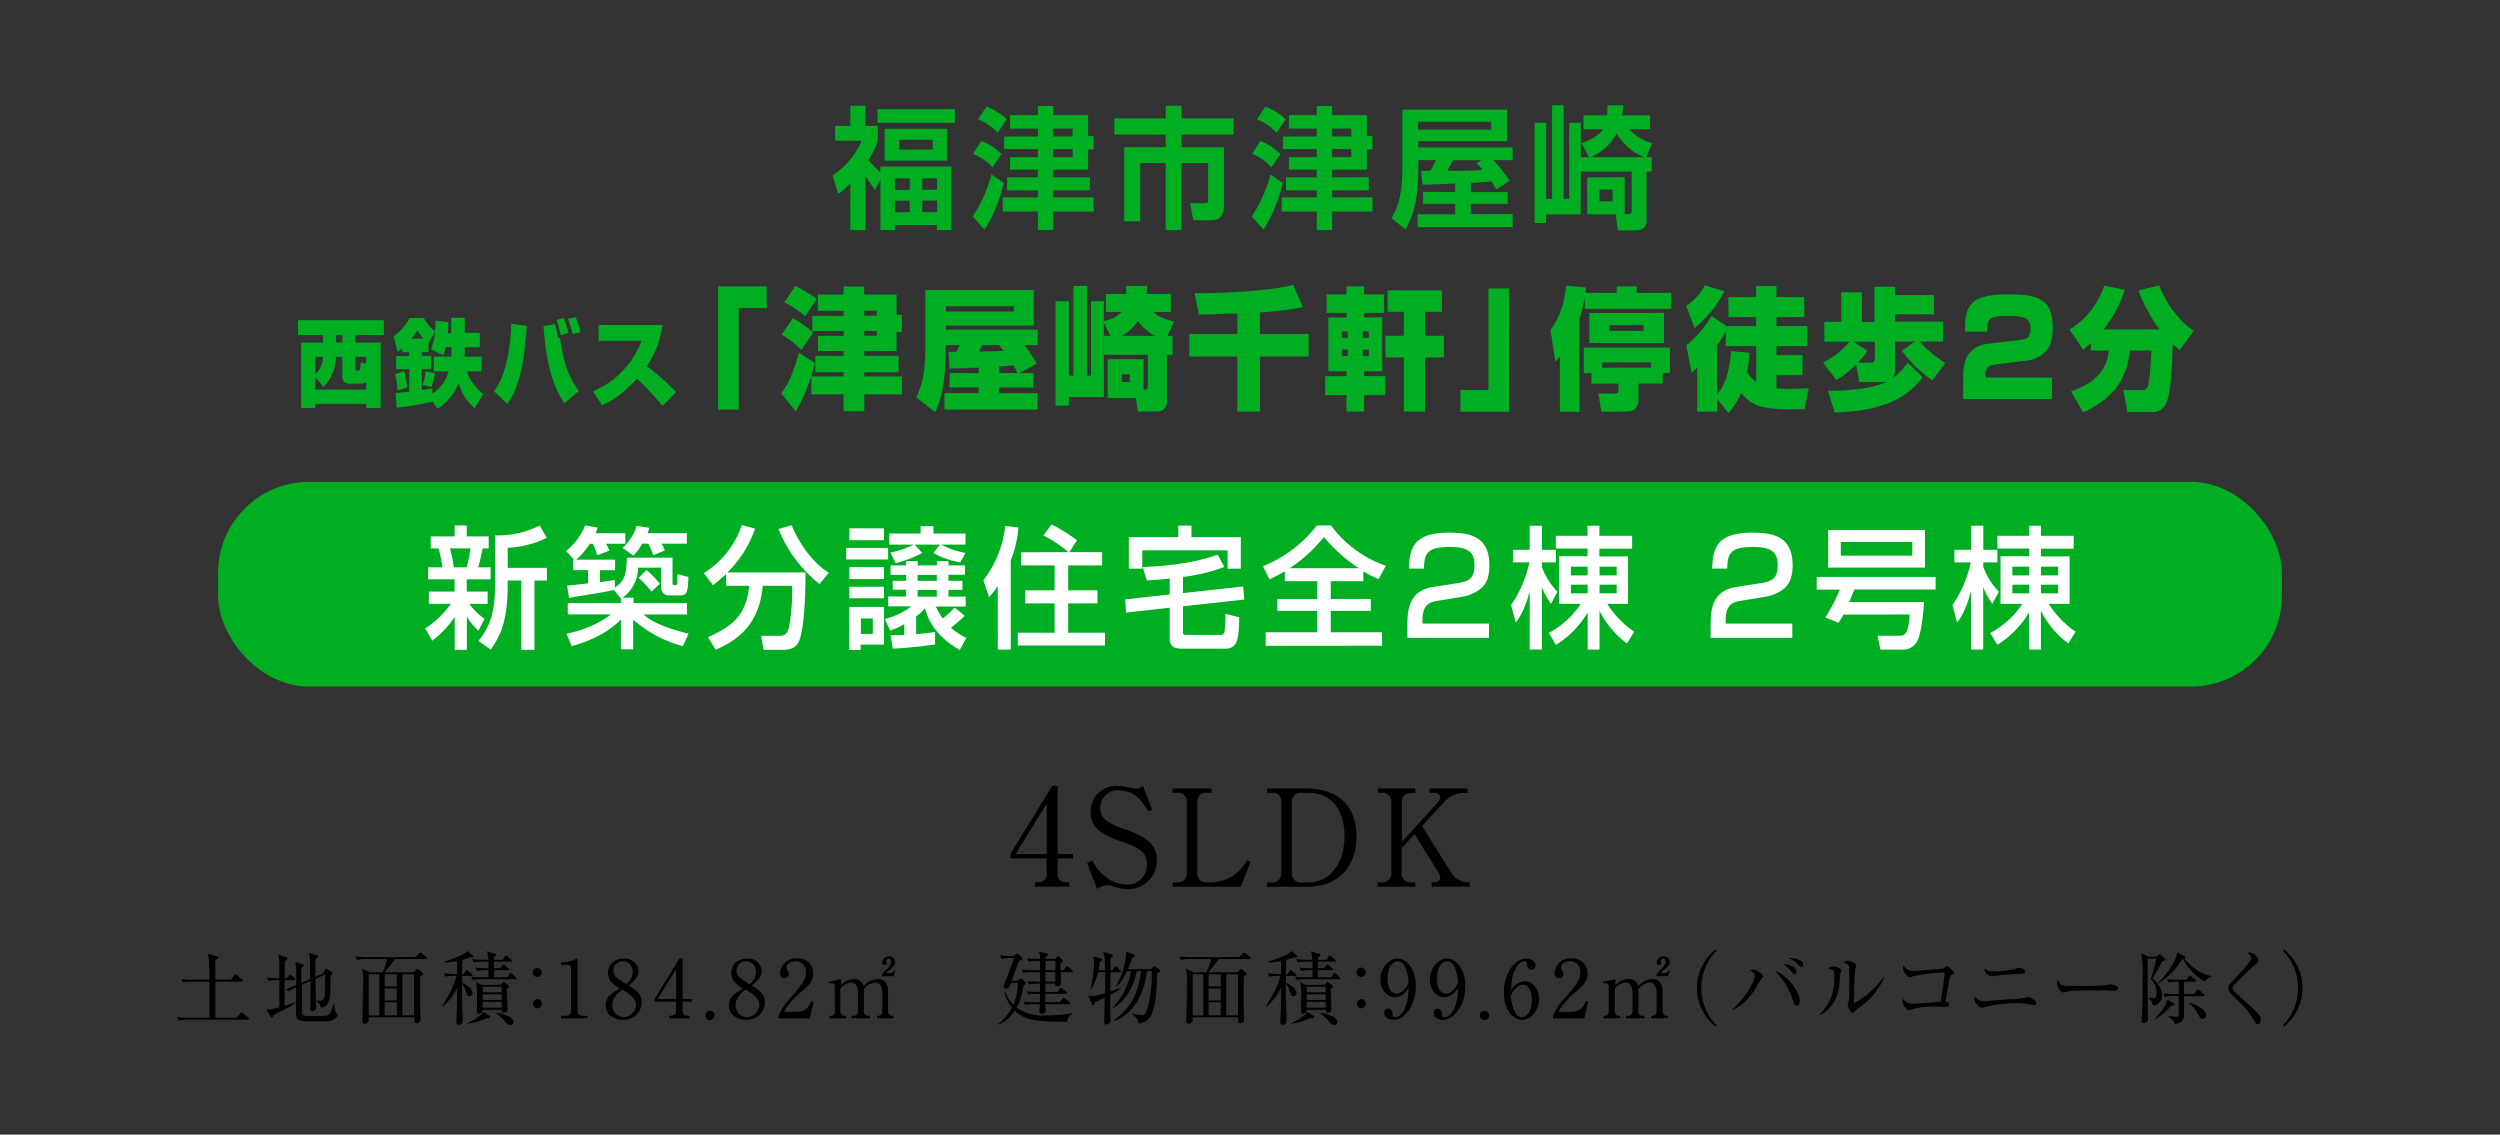<svg xmlns="http://www.w3.org/2000/svg" width="650" height="295" viewBox="0 0 650 295"><rect x="0" y="0" width="650" height="295" fill="#333333" stroke="none"/><defs><style>.cls-1{fill:#00ae22;}.cls-2{fill:#fff;}</style></defs><title>joho_matome</title><g id="レイヤー_3" data-name="レイヤー 3"><path class="cls-1" d="M77.47,83.26H99.8v3.86H92.38v1.95H99v17H95.23v-1.06H82v1.06H78.29v-17H84V87.12H77.47ZM82,98.05v3.24H95.23v-2a2,2,0,0,1-1.27.47H90.68A1.74,1.74,0,0,1,89,97.85V92.78H87.32a11,11,0,0,1-3.21,7.84Zm0-5.27v4.55a6.85,6.85,0,0,0,2-4.55Zm5.38-5.66v1.95H89V87.12Zm7.84,7.39V92.78H92.38v2.85c0,.49,0,.74.4.74.75,0,.9,0,1-2.15Z"/><path class="cls-1" d="M112.41,104.19v.27c-2.59.66-8,1.41-9.26,1.56l-.32-3.84c1-.07,1.93-.15,3.58-.34V96H103V92.58h3.4v-1h-1.82v-1a6.46,6.46,0,0,1-1.22.89l-1-4.08a12.41,12.41,0,0,0,4.1-4.72h3.75a9.87,9.87,0,0,0,2.89,3.48,15,15,0,0,0,.12-2.77l3.37.37c0,.72,0,1.41-.16,2.87h.89V82.62h3.51v3.95h3.91v3.69h-3.91v1.66a5.5,5.5,0,0,1-.05.79h4.39v3.83h-3.82a13,13,0,0,0,4.29,5.91l-2.24,3.71a13.72,13.72,0,0,1-4.17-6.53,13.65,13.65,0,0,1-5.49,6.63Zm-7.3-7.65a28,28,0,0,1,.82,4.21l-2.59.79a20.74,20.74,0,0,0-.61-4.26Zm5-8.48a13.35,13.35,0,0,1-1.58-2.23,14.48,14.48,0,0,1-1.56,2.23Zm2.68,8.48V92.71h4.6c0-.27,0-.37,0-.57V90.26h-1.48a15.86,15.86,0,0,1-.66,2.1l-3.16-1.51a21.48,21.48,0,0,0,1.08-4.7l-1.74,3.07v2.33h-1.79v1h2.45V96h-2.45v5.42c1.37-.2,2-.32,2.78-.45l0,1.34a9.85,9.85,0,0,0,4.22-5.74Zm.36.52a28.46,28.46,0,0,1-1,3.59l-2.26-.55a17.63,17.63,0,0,0,.8-3.58Z"/><path class="cls-1" d="M128.44,101.74c1.11-1.56,4.05-5.59,4.48-17.57l4.07.57c-.8,11.73-2.59,16.75-5.11,20.29ZM144.3,84.3a28.51,28.51,0,0,1,.8,3.61l.49-.12c.92,6.08,1.84,9.62,4.9,13.9l-3.79,3.14c-2.9-4.5-4.71-10.09-5.39-20.09Zm1.46,2.87a27.44,27.44,0,0,0-1.06-4l1.86-.47a20.13,20.13,0,0,1,1.23,3.88Zm3.13-.32a35.53,35.53,0,0,0-1.2-4l2-.37a18.27,18.27,0,0,1,1.2,3.89Z"/><path class="cls-1" d="M154.2,101.71A22.94,22.94,0,0,0,166.81,88.6H155.64V84.5H172.3a25.85,25.85,0,0,1-4.13,10.71,55.32,55.32,0,0,1,7.59,6.75l-3.51,3.59a80.73,80.73,0,0,0-6.62-7.1c-4.53,4.87-7.47,6.18-9.12,6.9Z"/><path class="cls-1" d="M199.33,80.1h-7.25v26.37H186.7v-32h12.63Z"/><path class="cls-1" d="M211.92,94.38c-.23.93-1.93,7.64-5.06,12.53l-3.75-4.62c1-1.37,2.8-3.73,4.6-10.61Zm-5.81-11.64a24.28,24.28,0,0,1,5.32,3.73L208.33,91a22.08,22.08,0,0,0-5.09-4Zm.68-8.39a38.12,38.12,0,0,1,5.55,3.36l-3,4.55a22.66,22.66,0,0,0-5.39-3.63Zm12.54,22.43H212V92.53h7.35V91.27h-6.69V87.33h6.69V86.06H211.2V82.12h8.13v-1.3h-6.69V76.58h6.69V74.49h5.38v2.09h8.39v5.27h1.4v4.49h-1.4v4.93h-8.39v1.26h8.91v4.25h-8.91v1.09h9.79v4.66h-9.79v4.38h-5.38v-4.38h-8.39V97.87h8.39Zm5.38-16v1.3h3.23v-1.3Zm0,5.24v1.27h3.23V86.06Z"/><path class="cls-1" d="M269.81,106.47H245.56v-4.28h8.88v-1.47H246.9V97h7.54v-1.4c-1.08,0-6.37.21-7.57.21l-.26-4.35h2a13.45,13.45,0,0,0,.85-1.71h-3.59v.82c0,10.85-1.86,14.76-2.74,16.57l-4.9-3.8c.95-2.09,2.35-5.14,2.35-12.74V75.41h28.2v9.25H245.92v1.06h23.89v4h-3.43a42.75,42.75,0,0,1,3.17,4.86L265,97h3.66v3.74h-8.91v1.47h10.05Zm-6.23-26.85H245.92V81h17.66Zm-8.26,10.11c-.2.47-.33.78-.78,1.67,1.47,0,5.15-.1,6.39-.2-.45-.58-.65-.82-1.24-1.47Zm9.2,7.25a18.5,18.5,0,0,0-1-2c-.62.07-1.63.17-3.75.31V97Z"/><path class="cls-1" d="M304.89,87.33v4.9h-1.5v11.91a2.5,2.5,0,0,1-2.78,2.84h-4.76l-.52-3.49H288V93.39h9.33v7.94c.95,0,1.11-.1,1.11-.89V92.23H287v11H277.9v2.23h-3.46V78.32h3.46V97.67h1.17V74.35h3.59V97.67h1V78.32H287v5.14a8.26,8.26,0,0,0,4.6-2.36h-4.08V76.44h5.29c0-.65,0-1.16,0-2.09h5.42a19.57,19.57,0,0,1-.13,2.09h6.33V81.1h-4.5c.46.55,1.11,1.4,5.32,2.5l-1.73,3.73Zm-16.12,0L287,84v3.29Zm11.55,0a12.57,12.57,0,0,1-4.44-3.87,12.25,12.25,0,0,1-4.21,3.87Zm-8.65,10v2h2.06v-2Z"/><path class="cls-1" d="M321.72,81.51c-1.4,0-8.42.27-10,.27l-1.15-5.58c4.47.14,19.33-.38,25.62-2.12l2.58,5.78a84.85,84.85,0,0,1-11.19,1.37v5.62h12.66V92.7H327.6V107h-5.88V92.7h-12.5V86.85h12.5Z"/><path class="cls-1" d="M344.92,76.54h5.16V74.45h4.6v2.09h5.19v4.83h-5.19v1.16h4.7v14h-4.7v1.27h5.48v4.93h-5.48V107h-4.6v-4.28h-5.52V97.81h5.52V96.54h-4.7v-14h4.7V81.37h-5.16Zm4,9.62v1.68h1.5V86.16Zm0,4.73v1.68h1.5V90.89Zm5.41-4.73v1.68h1.57V86.16Zm0,4.73v1.68h1.57V90.89ZM365,81.06h-4.21V75.48h14.1v5.58h-4.35v6.23h4.87v5.65h-4.87V107H365V92.94h-4.77V87.29H365Z"/><path class="cls-1" d="M392.34,107.05H379.71V101.4H387V75h5.39Z"/><path class="cls-1" d="M405.58,92.64c-.49.58-.68.78-1.2,1.37l-1.24-8.22c3.1-4.14,3.81-9.08,4.08-11.51l5.18.48c0,.21-.16,1.17-.19,1.41h8.13V74.45h5.19v1.72h9v4.14H412.05v-3A52.81,52.81,0,0,1,410.67,83v24.07h-5.09ZM432.31,97v2.74H426v3.83c0,3.26-1.83,3.46-3.59,3.46h-6.07l-.75-4.72h4.37c.69,0,.82-.35.82-.89V99.76h-7V97h-2V90.38h22.42V97Zm.33-15.65v7.84H413.22V81.37Zm-3.36,12.88h-12.7v1.36h12.7Zm-10.84-9.69v1.5h8.88v-1.5Z"/><path class="cls-1" d="M438.44,79.49a14.09,14.09,0,0,0,4.83-5.31l5.06,1.54a29.48,29.48,0,0,1-7.77,9.59Zm8,24.21V107h-5.16V95.61c-.58.55-.91.83-1.5,1.34l-1.33-7.19a26.24,26.24,0,0,0,6.52-7.6l4,2.64h7.63V82.43h-7.21v-5.2h7.21V74.39h5.29v2.84h7.22v5.2h-7.22V84.8h8V90h-8v2.33h6.76v5.2h-6.76V101c.65,0,1.8.1,3.53.1,2.09,0,3.49-.07,4.86-.14l-1.08,5.41c-10.31.11-13.12-.17-16.54-4.21a17.51,17.51,0,0,1-3.24,5.21Zm8.45-12a38,38,0,0,1-.65,5,7.55,7.55,0,0,0,2.38,2.6V90h-7.93V86.16a25.72,25.72,0,0,1-2.25,3.6V102.5c1.21-1.37,3.13-4.08,3.62-11.2Z"/><path class="cls-1" d="M475.28,101.61c2.09,0,10.81-.07,15.41-2.43a3.21,3.21,0,0,1-1,.13h-6.27l-.85-4.62a20.77,20.77,0,0,1-5.15,4.11L474,94.28a21,21,0,0,0,6.85-5.44h-6.52V83.67h4.4V76h5.36v7.71h3.29V74.56h5.32v2.15h10.12v5H492.71v1.92h12.5v5.17h-6.1a31.72,31.72,0,0,0,6.69,5.61l-3.43,4.45a33.6,33.6,0,0,1-7.9-7.67l3.46-2.39h-5.22V96a3.23,3.23,0,0,1-.78,2.39A15.08,15.08,0,0,0,496,94.28l3.85,3.77c-2.41,3.22-7.24,8.8-22.84,9.21ZM485.5,91.23A14.79,14.79,0,0,1,483,94.31h3.46c1,0,1-.92,1-1.23V88.84h-5.55Z"/><path class="cls-1" d="M519,94.76c-1.7.2-2.74.51-2.74,2.53v.86h17.27v5.61H510.43V98.39c0-2.6,0-8.22,6.36-9l8.36-1c1.89-.24,2.77-.59,2.77-2.88s-.72-3.36-5.55-3.36c-5.45,0-5.64.72-5.71,4.08h-5.74c0-5.75.29-9.69,11-9.69,6.78,0,11.81.48,11.81,8.63,0,3.49-.85,5.27-2,6.33a8.1,8.1,0,0,1-4.8,2.26Z"/><path class="cls-1" d="M543.61,89.21c-.78.72-1.27,1.13-2,1.75l-3.52-5.27a21.27,21.27,0,0,0,9-11.41l5.35,1.06a32.12,32.12,0,0,1-5.52,10.31h14.53A42,42,0,0,1,556,75.52l5.35-1.31c1.73,4.08,4.31,8.6,9,11.82L566.72,91a22.66,22.66,0,0,1-1.79-1.47c-.23,5.82-.46,12.15-1.54,14.79a3.84,3.84,0,0,1-4.14,2.81h-6.11l-1.07-5.69h4.83a1.62,1.62,0,0,0,1.47-.79c.26-.54.78-3.63,1-9.51H553.8c-1,8.59-5.49,13-12.18,16.09l-3.16-5.45c8.55-3,9.56-7.8,9.79-10.64h-4.64Z"/><rect class="cls-1" x="56.71" y="125.29" width="536.57" height="53.21" rx="23.62"/><path class="cls-1" d="M227.57,49.4A43.42,43.42,0,0,1,225,45.72V59.83h-3.92V47.65a19,19,0,0,1-3.17,2.74l-1.41-4.8a20.19,20.19,0,0,0,7.51-9h-6.86V32.75h3.93V27.49H225v5.26h3.23v3.84a19.93,19.93,0,0,1-2.44,5,24.67,24.67,0,0,0,3.1,3.19V43.32h18.46V59.83h-3.76V58.5H232.68v1.33h-3.76V46.62Zm20.7-21v3.53H228.16V28.39Zm-2,5.08v8.3H230v-8.3ZM232.68,46.38v3h3.85v-3Zm0,5.8v3h3.85v-3Zm1.12-15.83v2.54h8.7V36.35Zm6,10v3h3.86v-3Zm0,5.8v3h3.86v-3Z"/><path class="cls-1" d="M261,47.58c-.33,1.34-1.91,7.55-5.07,12.12l-3-3.44a36,36,0,0,0,4.84-10.91Zm-5.86-10.92a14.94,14.94,0,0,1,5.27,3.4l-2.37,3.4A14.91,14.91,0,0,0,253,40Zm1.35-8.93A15.83,15.83,0,0,1,261.75,31l-2.34,3.51A14.59,14.59,0,0,0,254.3,31Zm13.35,2.2V27.56h4v2.37h9.07v5.46h1.45v3.47h-1.45v5.25h-9.07v2h9.53v3.4h-9.53v1.82h10.52V55H273.84v4.81h-4V55h-9.13V51.32h9.13V49.5h-8V46.1h8v-2H262.6V40.85h7.26v-2.1h-8.8V35.49h8.8V33.43H262.6v-3.5Zm4,3.5v2.06h5.05V33.43Zm0,5.32v2.1h5.05v-2.1Z"/><path class="cls-1" d="M320.75,35H307.23v3.29h11V53.62c0,3.12-2,3.64-3,3.64h-5l-.76-4.43h3.89c.73,0,.76-.31.76-.93V42.39h-6.89V59.83h-4.15V42.39h-6.62V57.57H292.3V38.27h10.78V35H289.73V30.79h13.35v-3.3h4.15v3.3h13.52Z"/><path class="cls-1" d="M333.54,47.58c-.33,1.34-1.92,7.55-5.08,12.12l-3-3.44a35.8,35.8,0,0,0,4.85-10.91Zm-5.87-10.92a14.76,14.76,0,0,1,5.27,3.4l-2.37,3.4a15,15,0,0,0-5-3.47ZM329,27.73A15.83,15.83,0,0,1,334.26,31l-2.34,3.51A14.41,14.41,0,0,0,326.81,31Zm13.35,2.2V27.56h4v2.37h9.06v5.46h1.45v3.47h-1.45v5.25h-9.06v2h9.52v3.4h-9.52v1.82h10.51V55H346.36v4.81h-4V55h-9.13V51.32h9.13V49.5h-8V46.1h8v-2h-7.25V40.85h7.25v-2.1h-8.8V35.49h8.8V33.43h-7.25v-3.5Zm4,3.5v2.06h5V33.43Zm0,5.32v2.1h5v-2.1Z"/><path class="cls-1" d="M378.36,47.71c-1.22.07-7.15.28-8.5.31l-.4-3.6h2.44a16,16,0,0,0,1.39-2.78h-4.52V43c0,9.55-1.42,13.18-3.36,16.69l-3.59-3c1.84-3.23,2.8-6.35,2.8-13.73V28.52h27.22v8.17H368.77v1.65h24.52v3.3h-5A47.86,47.86,0,0,1,392.53,47l-3.42,2.27c-.47-.76-.5-.83-1.35-2.13-1.65.2-4.13.37-5.34.44v2.37H392V53h-9.59v2.67h10.87v3.37H368.57V55.71h9.79V53H370V49.91h8.37Zm9.36-16.06h-19v2.06h19Zm-2.47,10h-7.42c-.26.44-1.31,2.4-1.58,2.78,4.32,0,6.36,0,9.23-.28a19.89,19.89,0,0,0-1.65-1.71Z"/><path class="cls-1" d="M413.17,40.88l-1.95-3.67c1.29-.48,4.22-1.51,5.57-3.61h-5.07V30h6.13a16,16,0,0,0,.06-2.61H422a19.61,19.61,0,0,1-.2,2.61H429V33.6h-5.41a12.36,12.36,0,0,0,6,3.64L428,40.88h1.45v3.71H428.1V57c0,1,0,2.88-2.77,2.88h-4.68l-.59-4.15h-7.39V46.1h9.76v9.58h.82c1,0,1-.52,1-1.3V44.59H411V55.75h-9V58h-3V31.92h3V51.7h1.55V27.36h3V51.7H408V31.92h3v9Zm14.3,0a14.81,14.81,0,0,1-7.15-6.18,13.62,13.62,0,0,1-6.79,6.18Zm-11.6,8.41v3.06h3.4V49.29Z"/><path d="M273.58,204.3H275v17.77h4v1.12h-4v4.06c0,1.54.77,2.14,2.45,2.14H278v1.12h-8.88v-1.12h.56c1.64,0,2.45-.56,2.45-2.14v-4.06h-9.42V222Zm-1.43,4.62-8.09,13.15h8.09Z"/><path d="M293.21,231.17a11.76,11.76,0,0,1-3.74-.7,3.85,3.85,0,0,0-1.44-.35,6.24,6.24,0,0,0-2.8,1l-2.59-6.75,1.33-.63a12.51,12.51,0,0,0,2.77,3.64A9.62,9.62,0,0,0,293,230a5,5,0,0,0,5.18-5.29c0-3.22-2.06-4.34-6.51-5.88-4.93-1.68-8.11-3.49-8.11-7.69a6.6,6.6,0,0,1,7-6.79,11.39,11.39,0,0,1,2.48.28c.39.07,1.82.38,2.1.38a2.43,2.43,0,0,0,2-.66l2.42,6.16-1.05.42c-1.12-2-3.15-5.43-7.63-5.43a4.47,4.47,0,0,0-4.79,4.62c0,2.91,2.1,4,6.68,5.6,6.68,2.31,8,4.9,8,7.94A7.42,7.42,0,0,1,293.21,231.17Z"/><path d="M315,206.12h-1.22a2.24,2.24,0,0,0-2.48,2.41V227a2.25,2.25,0,0,0,2.48,2.42h.94a10.61,10.61,0,0,0,9.49-5.78l.91.46-2.49,6.44H304.86v-1.12h1.19a2.27,2.27,0,0,0,2.52-2.42V208.53a2.26,2.26,0,0,0-2.52-2.41h-1.19V205H315Z"/><path d="M329.43,205h10c8.18,0,13.26,4.2,13.26,12.6,0,6-3.15,12.95-13,12.95H329.43v-1.12h1.19a2.25,2.25,0,0,0,2.51-2.42V208.53a2.25,2.25,0,0,0-2.51-2.41h-1.19Zm6.47,22a2.25,2.25,0,0,0,2.48,2.42h1.68c6.34,0,9.52-5.67,9.52-12.11,0-4.44-1.82-11.16-9.38-11.16h-1.82a2.24,2.24,0,0,0-2.48,2.41Z"/><path d="M369.73,214.76l7.77,12.42a5,5,0,0,0,4.13,2.21h.49v1.12h-9.9v-1.12h.84a1.28,1.28,0,0,0,1.4-1.16,2.84,2.84,0,0,0-.49-1.43l-6.2-9.9-3.32,3.6V227a2.28,2.28,0,0,0,2.52,2.42h1v1.12h-9.73v-1.12h1a2.25,2.25,0,0,0,2.49-2.42V208.53a2.25,2.25,0,0,0-2.49-2.41h-1V205H368v1.16h-1a2.27,2.27,0,0,0-2.52,2.41v10.32L374,208.43a1.75,1.75,0,0,0,.46-1.12c0-1-1.09-1.19-1.86-1.19h-.91V205h9.87v1.16h-.63a6.85,6.85,0,0,0-5.6,2.52Z"/><path d="M60.05,254.72l.85-1.12c.13-.16.19-.25.32-.25s.14.05.39.23l1.39,1.1a.46.46,0,0,1,.21.33c0,.19-.19.21-.34.21H56c0,.68,0,3.67,0,4.27,0,.21,0,4.52,0,5.12h5.49l1-1.12c.15-.16.21-.24.31-.24s.19.06.4.22l1.36,1.1a.45.45,0,0,1,.21.31c0,.19-.19.23-.31.23H48.86a14.45,14.45,0,0,0-2.45.19l-.42-.83c1.39.12,2.8.14,3.2.14h5.29c0-.18,0-4.58,0-5.06v-4.33H50.08a14.51,14.51,0,0,0-2.45.19l-.41-.81c1.39.1,2.8.12,3.19.12h4.05c-.05-4.7-.05-5.24-.52-6.76l2.51.67c.2.06.33.1.33.29a.39.39,0,0,1-.19.31c-.08.08-.48.39-.6.47,0,1.68,0,3.34,0,5Z"/><path d="M76.42,254.85H74v6.67c1.68-.49,2.16-.68,2.64-.85l.08.17a21.94,21.94,0,0,1-3,1.76l-2.55,1.29c-.18.43-.27.66-.52.66a.45.45,0,0,1-.33-.25l-1.08-1.84c.71,0,1.06.08,3.4-.56,0-.71,0-3.86,0-4.5v-2.55h-.42a14.66,14.66,0,0,0-2.45.18l-.39-.83c1.22.11,2.47.15,3.26.15,0-1,0-2.07,0-3.11a11.47,11.47,0,0,0-.27-3.07l2.1.71c.1,0,.29.12.29.31s-.42.56-.71.74c0,1.45,0,2.16-.06,4.42h.5l.62-.68c.19-.21.25-.27.35-.27s.25.14.36.22l.72.69c.11.1.19.18.19.31S76.54,254.85,76.42,254.85Zm9.27,10.61c-.48.09-4.15.09-4.73.09-3.4,0-4-.17-4-2.43,0-.81.06-4.37.06-5.1,0-.21,0-1.14,0-1.33a11.1,11.1,0,0,0-2,1.1l-.71-.58A28.87,28.87,0,0,0,77,256.13v-3.67a10.28,10.28,0,0,0-.23-2.4l1.93.66c.14,0,.31.13.31.29s-.17.33-.66.68c0,.63,0,3.32,0,3.86l2.26-1c0-2.08,0-3.55,0-5a14.56,14.56,0,0,0-.24-1.83l2,.67c.2.06.35.16.35.31s-.29.43-.73.77c0,1.86,0,2.13,0,4.5l2-.9.5-.83c.1-.16.21-.35.35-.35a.79.79,0,0,1,.4.17l1,.6a.44.44,0,0,1,.21.33c0,.25-.23.46-.52.73,0,6.22,0,7.65-2.47,8.29a2.6,2.6,0,0,0-1.24-1.74v-.1a4.64,4.64,0,0,0,.64,0c1.45,0,1.68-.19,1.68-4.56,0-1.41,0-1.64,0-2.24l-2.47,1.12c0,3,0,5,.06,5.59,0,.27.07,1.5.07,1.75a1,1,0,0,1-1.06,1c-.29,0-.5-.1-.5-.54,0-.22.06-1.28.06-1.49,0-1.33,0-2.11.07-5.76l-2.26,1c0,.83,0,7.2,0,7.45a.68.68,0,0,0,.49.58c.27.08,3.24.08,3.63.08,2.14,0,2.78,0,3.22-.77a17.7,17.7,0,0,0,.91-2.51h.14a7.56,7.56,0,0,0,.4,2.47c.12.21.48.4.48.6S87.24,265.19,85.69,265.46Z"/><path d="M99.46,252.81a20.62,20.62,0,0,0,1.22-3.46H95.27a14.05,14.05,0,0,0-2.45.19l-.41-.83c1.06.08,2.11.14,3.19.14H108l.91-.89a1.35,1.35,0,0,1,.4-.31c.1,0,.18.06.39.23l1.16.93a.47.47,0,0,1,.21.31c0,.21-.21.23-.33.23h-8.07a36.11,36.11,0,0,1-2.67,3.46h7.55l.58-.6c.2-.2.27-.27.39-.27a.88.88,0,0,1,.37.21l1,.81a.39.39,0,0,1,.16.27c0,.19-.08.25-.83.66,0,2.35,0,5.31,0,7.66,0,1,.11,2.5.11,3.46a.93.93,0,0,1-1,1c-.62,0-.62-.33-.58-1.51H95.87c0,.08,0,.56,0,.66a1,1,0,0,1-1,1c-.67,0-.67-.46-.67-.65s.07-1.09.07-1.26c0-2.26.14-7,.14-9a14.47,14.47,0,0,0-.29-3.4l2.14,1Zm-3.59.5V264h2.76V253.31Zm7.32,3.15v-3.15H100v3.15Zm0,3.63V257H100v3.13Zm0,3.88v-3.38H100V264Zm4.48,0V253.31H104.6V264Z"/><path d="M114.85,261.67a27.14,27.14,0,0,0,3.86-7.94h-.48a15.58,15.58,0,0,0-2.45.18l-.39-.83c1.18.11,2.38.15,3.46.15,0-1,0-2.47,0-3.36a19.71,19.71,0,0,1-3.38.37v-.16a35.25,35.25,0,0,0,5.6-2.32,1.43,1.43,0,0,0,.43-.5l1.43,1.2a.35.35,0,0,1,.15.29c0,.21-.21.21-.39.21l-.61,0a17.59,17.59,0,0,1-1.92.62c0,.95,0,2.86,0,3.67h.39l.5-.75c.08-.12.18-.27.31-.27s.29.15.39.23l.9.75a.43.43,0,0,1,.2.33c0,.21-.2.21-.31.21h-2.38c0,.39,0,1.32,0,1.82,2,.73,2.71,2,2.71,2.62a.79.79,0,0,1-.76.82c-.5,0-.56-.2-1-1.36a3.86,3.86,0,0,0-1-1.81c0,3.61,0,4,.08,5.6,0,1.41.08,3.05.08,3.8,0,.37,0,1.2-1,1.2-.54,0-.6-.31-.6-.71,0-.68.16-3.73.18-4.35,0-2,0-2.84,0-4.65a13.55,13.55,0,0,1-3.92,5.06Zm6.66,4.38c1.45-.71,3.79-2.08,4.29-3l1.49,1.1a.36.36,0,0,1,.19.31c0,.29-.48.27-1,.27a16.5,16.5,0,0,1-4.93,1.43Zm9.2-16.51.52-.83c.1-.17.21-.29.31-.29s.27.14.4.25l1,.83a.42.42,0,0,1,.21.33c0,.19-.17.21-.31.21h-4.4v1.7h1.66l.5-.75c.08-.12.16-.25.31-.25s.25.13.37.23l.85.72a.46.46,0,0,1,.21.34c0,.18-.19.2-.31.2h-3.59v1.87h3.44l.61-.85c.1-.17.22-.27.33-.27s.25.12.37.25l.89.83a.51.51,0,0,1,.21.33c0,.21-.17.21-.31.21h-8.63a14.49,14.49,0,0,0-2.44.18l-.42-.82c1.06.08,2.14.14,3.19.14H127v-1.87h-.5a13,13,0,0,0-2.44.21l-.4-.83c.63,0,1.54.13,3.34.13,0-.81,0-1.31,0-1.7h-1.37a14.37,14.37,0,0,0-2.44.18l-.42-.83c1.51.13,2.84.15,3.19.15h1a6,6,0,0,0-.37-2.22l2.11.64a.31.31,0,0,1,.29.31c0,.27-.47.5-.58.54v.73Zm-.47,6.49.47-.52c.09-.08.21-.21.29-.21s.25.13.33.19l.81.68a.52.52,0,0,1,.23.38c0,.21-.25.37-.6.54a7.23,7.23,0,0,0,0,.76c0,.71.17,3.8.17,4.42a.86.86,0,0,1-1,1c-.54,0-.54-.27-.52-.71h-4.93c0,.48.06,1-.94,1-.35,0-.53-.1-.53-.47,0,0,0-.21,0-.5,0-.77,0-3,0-3.92a13.3,13.3,0,0,0-.23-3.28l1.64.73Zm-4.73.5V258h4.93v-1.47Zm0,2V260h4.93V258.5Zm0,2V262h4.93v-1.53Zm3.48,2.82c1.87.16,4.5,1.1,4.5,2.34a.84.84,0,0,1-.83.81c-.48,0-.95-.52-1.3-.91a10.57,10.57,0,0,0-2.37-2.1Z"/><path d="M140.9,252.79a1.22,1.22,0,0,1-1.21,1.21,1.21,1.21,0,0,1-1.2-1.21,1.21,1.21,0,0,1,2.41,0Zm0,8.17a1.21,1.21,0,0,1-1.21,1.21,1.21,1.21,0,0,1,0-2.41A1.21,1.21,0,0,1,140.9,261Z"/><path d="M145.85,264.1H147c1.08,0,1.46-.42,1.46-1.27V251.61c0-.64-.61-.74-1-.74h-1.58v-.65h.38a8,8,0,0,0,3.38-.87.63.63,0,0,1,.29-.12c.18,0,.23.12.23.29v13.31c0,.89.43,1.27,1.45,1.27h1.14v.66h-6.89Z"/><path d="M166.84,260.59a4.62,4.62,0,0,1-4.89,4.56c-2.37,0-4.48-1.37-4.48-3.73s1.78-3.3,3.69-4.42c-1.1-.64-3.09-1.8-3.09-4.06,0-2.05,1.62-3.71,4.15-3.71A3.47,3.47,0,0,1,166,252.5c0,1.77-1.7,3.05-2.59,3.72C165.37,257.42,166.84,258.46,166.84,260.59Zm-7.63.77a3,3,0,0,0,3,3.09,3.23,3.23,0,0,0,3.15-3.13c0-2-2-3.13-3.57-4C160.85,258,159.21,259.31,159.21,261.36Zm5.29-8.63a2.62,2.62,0,0,0-2.57-2.8,2.39,2.39,0,0,0-2.45,2.47c0,1.45,1.18,2.18,3.34,3.46A3.93,3.93,0,0,0,164.5,252.73Z"/><path d="M176.63,249.23h.85v10.53h2.34v.67h-2.34v2.4c0,.91.46,1.27,1.45,1.27h.33v.66H174v-.66h.33c1,0,1.45-.34,1.45-1.27v-2.4H170.2v-.73Zm-.85,2.74L171,259.76h4.79Z"/><path d="M185.82,264a1.21,1.21,0,1,1-1.2-1.2A1.22,1.22,0,0,1,185.82,264Z"/><path d="M198.88,260.59a4.61,4.61,0,0,1-4.89,4.56c-2.36,0-4.48-1.37-4.48-3.73s1.78-3.3,3.69-4.42c-1.1-.64-3.09-1.8-3.09-4.06,0-2.05,1.62-3.71,4.15-3.71a3.47,3.47,0,0,1,3.79,3.27c0,1.77-1.7,3.05-2.59,3.72C197.41,257.42,198.88,258.46,198.88,260.59Zm-7.63.77a3,3,0,0,0,3,3.09,3.23,3.23,0,0,0,3.15-3.13c0-2-2-3.13-3.57-4C192.89,258,191.25,259.31,191.25,261.36Zm5.29-8.63a2.62,2.62,0,0,0-2.57-2.8,2.4,2.4,0,0,0-2.45,2.47c0,1.45,1.18,2.18,3.34,3.46A3.93,3.93,0,0,0,196.54,252.73Z"/><path d="M210.56,264.76h-8.15v-.56a14,14,0,0,1,3.05-4.65c3-3.52,4.08-4.7,4.08-6.78a2.66,2.66,0,0,0-2.75-2.84c-1.46,0-2.33.87-2.33,1.62a1.13,1.13,0,0,0,.21.64,1.82,1.82,0,0,1,.44,1,1.15,1.15,0,0,1-1.12,1.16,1.31,1.31,0,0,1-1.19-1.45,4.16,4.16,0,0,1,4.46-3.71c2.57,0,4.15,1.62,4.15,3.85s-1.2,3.24-3.07,4.84c-.7.58-3.44,2.92-4.48,5.2h2.86c2.91,0,3.59-1.12,4.21-2.84l.62.23Z"/><path d="M218.63,254.56v1.63a4.71,4.71,0,0,1,3.42-1.63,2.3,2.3,0,0,1,2.49,1.86,5.16,5.16,0,0,1,3.71-1.86c1.82,0,2.65,1.1,2.65,3.4v4.89c0,.79.42,1.25,1,1.25h.37v.66H228v-.66h.39c.73,0,1-.56,1-1.25v-4.77c0-.58-.08-2.63-1.8-2.63a3.92,3.92,0,0,0-3,1.8,5.05,5.05,0,0,1,0,.71v4.89c0,.87.48,1.25,1,1.25h.6v.66h-4.77v-.66h.6c.58,0,1.06-.4,1.06-1.25v-4.77c0-.43-.06-2.63-1.8-2.63a3.68,3.68,0,0,0-2.8,1.64v5.76c0,.87.47,1.25,1,1.25H220v.66h-4.32v-.66h.38c.62,0,1-.44,1-1.25v-6.24a.85.85,0,0,0-.85-1,1.91,1.91,0,0,0-.62.08l-.1-.4Zm10.72-1.23a12.43,12.43,0,0,1,1.2-1.32,3.71,3.71,0,0,0,1.18-2c0-.27-.16-.77-.64-.77a.68.68,0,0,0-.7.56c0,.08.18.45.18.54a.57.57,0,0,1-.58.54.65.65,0,0,1-.62-.71,1.75,1.75,0,0,1,1.82-1.49,1.41,1.41,0,0,1,1.52,1.41,1.69,1.69,0,0,1-.64,1.35c-.23.22-1.52,1.26-1.73,1.55h1.29c.54,0,.7-.41.81-.7l.33.1-.44,1.43h-3Z"/><path d="M277.42,265.67c-7.53-.1-10.76-.14-13.56-2.86a9.72,9.72,0,0,1-4.23,3.59l-.12-.13a13.18,13.18,0,0,0,3.58-4.31,10.24,10.24,0,0,1-1.93-4l.21-.17a9.08,9.08,0,0,0,2.1,3.4,14.27,14.27,0,0,0,1.16-5.64h-1.75c-.41,1.16-.51,1.47-1.2,1.47-.14,0-.74,0-.74-.47a13.55,13.55,0,0,1,.49-1.47c1.08-2.78,1.93-5,2.18-6h-.75a13.4,13.4,0,0,0-2.44.19l-.4-.83c1.06.08,2.12.15,3.18.15h.37l.54-.44c.19-.14.29-.21.39-.21a.77.77,0,0,1,.36.21l.8.69a.42.42,0,0,1,.21.37c0,.25-.41.43-.95.66-.46,1.16-.73,1.87-1.87,5.14h1.41l.56-.43a.79.79,0,0,1,.39-.21c.15,0,.25.08.4.23l.64.66a.67.67,0,0,1,.25.44c0,.19-.21.31-.64.58a14.42,14.42,0,0,1-1.7,5.7,11.39,11.39,0,0,0,7.21,2.06,46.55,46.55,0,0,0,7.3-.61l0,.17A2.56,2.56,0,0,0,277.42,265.67Zm1.22-12.92h-2.86c.09,2.47.09,2.47.09,2.62,0,.41,0,1.05-1,1.05-.56,0-.54-.33-.52-.68H271.8v2.16h3.11l.62-.79c.15-.17.23-.27.36-.27s.22.1.39.23l.93.78c.11.11.21.23.21.32s-.14.22-.31.22H271.8l0,2.2h3.69l.79-.91c.17-.19.25-.27.35-.27s.23.08.38.23l1,.91a.48.48,0,0,1,.21.35c0,.13-.12.19-.31.19h-6.08c0,.25,0,1.47,0,1.74a1,1,0,0,1-.91.75c-.66,0-.66-.38-.66-.6s.1-1.58.1-1.89h-1.41a14.77,14.77,0,0,0-2.43.19l-.41-.81c1.62.12,3.15.12,3.19.12h1.08c0-.56,0-1.08,0-2.2h-.62a13.85,13.85,0,0,0-2.43.19l-.41-.81c.62,0,1.78.13,3.48.13v-2.16H270a14.9,14.9,0,0,0-2.45.19l-.41-.81c1.49.1,3.07.12,3.27.12l0-2.49h-1.92a13.78,13.78,0,0,0-2.43.19l-.42-.83q1.59.15,3.18.15h1.59l0-2.43h-.49a15.89,15.89,0,0,0-2.45.19l-.4-.83c1.46.12,2.8.14,3.32.14a3.7,3.7,0,0,0-.31-1.93l2,.48c.23.06.35.14.35.33s-.24.38-.58.56v.56h2.41l.52-.45a.59.59,0,0,1,.37-.21c.13,0,.23.1.37.23l.58.56a.58.58,0,0,1,.25.39c0,.17-.16.29-.58.58a11.54,11.54,0,0,0,0,1.83h.75l.6-.77c.13-.17.23-.25.33-.25a.65.65,0,0,1,.4.21l.89.76c.1.11.21.21.21.31S278.85,252.75,278.64,252.75Zm-4.25,0h-2.57l0,2.49h2.59Zm0-2.92h-2.53l0,2.43h2.57Z"/><path d="M288.66,258.64c0,2.51,0,2.95,0,4.15,0,.73.08,1.89.08,2.61s-.89,1-1.08,1c-.46,0-.56-.27-.56-.58,0-.09,0-.85,0-1,.08-1.55.08-2.11.13-5.43a22.32,22.32,0,0,1-2.55,1.18c0,.37-.07.73-.4.73s-.35-.23-.41-.36L283,259c1.29.06,1.64,0,4.36-.79,0-1.83,0-3.88,0-5.46h-1.87a16,16,0,0,1-1.85,4.59l-.12,0a33,33,0,0,0,.93-7.2,3.74,3.74,0,0,0-.2-1.41l2,.48c.16,0,.35.08.35.31s-.29.41-.62.54a18.82,18.82,0,0,1-.36,2.24h1.73c-.05-2.93-.11-3.78-.56-4.81l2.28.66c.12,0,.31.14.31.29s-.35.44-.67.6c0,.44,0,2.63,0,3.26h.42l.58-.79c.1-.13.21-.27.31-.27a.63.63,0,0,1,.37.23l.83.79a.45.45,0,0,1,.19.31c0,.18-.19.22-.31.22h-2.39c0,1.33,0,3.65,0,5,.42-.14,2.35-.81,2.72-.95l.06.14A23.84,23.84,0,0,1,288.66,258.64ZM300.9,253c-.17,4.34-.33,8.28-1.64,11a4,4,0,0,1-3.21,2.1c-.15-.94-.48-1.52-1.77-2.45l.07-.15a8.89,8.89,0,0,0,2.5.44c.5,0,.83,0,1.41-1.47a31.94,31.94,0,0,0,1.17-10h-1.19c-.6,4.69-2.59,10.72-8.58,13l-.06-.14c4.39-3.3,6.26-6.8,7.13-12.84h-1.16c-.85,4.38-3.19,8.15-6.2,9.56l-.06-.12a17.71,17.71,0,0,0,4.75-9.44h-1a13.31,13.31,0,0,1-2.8,4.13l-.1-.11a23.11,23.11,0,0,0,2.67-8.46,2.49,2.49,0,0,0-.1-.7l2.07.83c.21.08.31.21.31.33,0,.27-.39.37-.72.46-.54,1.66-.9,2.5-1.1,3h6l.5-.52c.12-.14.22-.22.31-.22a.87.87,0,0,1,.37.18l1,.73c.14.1.22.17.22.29C301.6,252.69,301.13,252.92,300.9,253Z"/><path d="M313.67,252.81a21.66,21.66,0,0,0,1.23-3.46h-5.41a14,14,0,0,0-2.45.19l-.42-.83c1.06.08,2.12.14,3.2.14h12.36l.91-.89c.17-.16.33-.31.39-.31s.19.06.4.23l1.16.93c.08.07.21.19.21.31s-.21.23-.34.23h-8.06a36.1,36.1,0,0,1-2.68,3.46h7.55l.58-.6c.21-.2.27-.27.4-.27s.26.13.37.21l.95.81a.38.38,0,0,1,.17.27c0,.19-.08.25-.83.66,0,2.35,0,5.31,0,7.66,0,1,.1,2.5.1,3.46a.92.92,0,0,1-1,1c-.62,0-.62-.33-.58-1.51h-11.8c0,.08,0,.56,0,.66a1,1,0,0,1-1,1c-.66,0-.66-.46-.66-.65s.06-1.09.06-1.26c0-2.26.15-7,.15-9a15,15,0,0,0-.29-3.4l2.13,1Zm-3.58.5V264h2.76V253.31Zm7.32,3.15v-3.15h-3.18v3.15Zm0,3.63V257h-3.18v3.13Zm0,3.88v-3.38h-3.18V264Zm4.48,0V253.31h-3.07V264Z"/><path d="M329.06,261.67a26.65,26.65,0,0,0,3.86-7.94h-.48a15.47,15.47,0,0,0-2.44.18l-.4-.83c1.19.11,2.39.15,3.47.15,0-1,0-2.47,0-3.36a19.93,19.93,0,0,1-3.39.37v-.16c.42-.15,4.53-1.52,5.6-2.32a1.49,1.49,0,0,0,.44-.5l1.43,1.2a.38.38,0,0,1,.15.29c0,.21-.21.21-.4.21l-.6,0a18,18,0,0,1-1.93.62c0,.95,0,2.86,0,3.67h.4l.49-.75c.09-.12.19-.27.31-.27s.29.15.4.23l.89.75a.44.44,0,0,1,.21.33c0,.21-.21.21-.31.21h-2.39c0,.39,0,1.32,0,1.82,2,.73,2.72,2,2.72,2.62a.79.79,0,0,1-.77.82c-.5,0-.56-.2-1-1.36a3.78,3.78,0,0,0-1-1.81c0,3.61,0,4,.09,5.6,0,1.41.08,3.05.08,3.8,0,.37,0,1.2-1,1.2-.54,0-.6-.31-.6-.71,0-.68.17-3.73.19-4.35,0-2,0-2.84,0-4.65a13.55,13.55,0,0,1-3.92,5.06Zm6.66,4.38c1.45-.71,3.8-2.08,4.29-3l1.5,1.1a.37.37,0,0,1,.18.31c0,.29-.47.27-1,.27a16.56,16.56,0,0,1-4.94,1.43Zm9.21-16.51.52-.83c.1-.17.2-.29.31-.29s.27.14.39.25l1,.83a.43.43,0,0,1,.2.33c0,.19-.16.21-.31.21h-4.39v1.7h1.66l.49-.75c.09-.12.17-.25.31-.25s.25.13.38.23l.85.72a.49.49,0,0,1,.21.34c0,.18-.19.2-.31.2h-3.59v1.87h3.44l.6-.85c.1-.17.23-.27.33-.27s.25.12.38.25l.89.83c.1.1.21.21.21.33s-.17.21-.32.21h-8.62a14.66,14.66,0,0,0-2.45.18l-.41-.82c1,.08,2.13.14,3.19.14h1.35v-1.87h-.5a13.16,13.16,0,0,0-2.45.21l-.39-.83c.62,0,1.53.13,3.34.13,0-.81,0-1.31,0-1.7h-1.37a14.47,14.47,0,0,0-2.45.18l-.41-.83c1.51.13,2.84.15,3.19.15h1a6.21,6.21,0,0,0-.38-2.22L343,248a.32.32,0,0,1,.29.31c0,.27-.48.5-.58.54v.73Zm-.48,6.49.48-.52c.08-.08.2-.21.29-.21s.25.13.33.19l.81.68a.56.56,0,0,1,.23.38c0,.21-.25.37-.6.54a4.83,4.83,0,0,0,0,.76c0,.71.17,3.8.17,4.42a.85.85,0,0,1-.95,1c-.54,0-.54-.27-.52-.71h-4.94c0,.48.06,1-.93,1-.35,0-.54-.1-.54-.47,0,0,0-.21,0-.5,0-.77,0-3,0-3.92a13.89,13.89,0,0,0-.22-3.28l1.63.73Zm-4.73.5V258h4.94v-1.47Zm0,2V260h4.94V258.5Zm0,2V262h4.94v-1.53Zm3.49,2.82c1.86.16,4.5,1.1,4.5,2.34a.84.84,0,0,1-.83.81c-.48,0-1-.52-1.31-.91a10.22,10.22,0,0,0-2.36-2.1Z"/><path d="M355.11,252.79a1.22,1.22,0,0,1-1.2,1.21,1.2,1.2,0,0,1-1.2-1.21,1.2,1.2,0,1,1,2.4,0Zm0,8.17a1.21,1.21,0,0,1-1.2,1.21,1.21,1.21,0,0,1,0-2.41A1.2,1.2,0,0,1,355.11,261Z"/><path d="M364.42,258.75a3.46,3.46,0,0,1-1.8.53c-2.05,0-3.71-2.07-3.71-4.6,0-2.86,2-5.45,4.44-5.45s4.76,2.69,4.76,7.15c0,4.79-2.69,8.77-5.86,8.77-1.39,0-2.37-.83-2.37-1.8a1,1,0,0,1,1.06-1.08c.41,0,1.1.27,1.14,1.43,0,.46.06.75.62.75a2,2,0,0,0,1.52-.73c1.84-2,1.95-5.1,2-6.94A5.42,5.42,0,0,1,364.42,258.75Zm.69-7.7a2,2,0,0,0-1.68-1.12c-1.1,0-2.66,1.16-2.66,4.56,0,1,.23,3.86,2.37,3.86.79,0,2.11-.58,3.09-2.82A10,10,0,0,0,365.11,251.05Z"/><path d="M377.28,258.75a3.48,3.48,0,0,1-1.8.53c-2.05,0-3.71-2.07-3.71-4.6,0-2.86,2.05-5.45,4.43-5.45s4.77,2.69,4.77,7.15c0,4.79-2.69,8.77-5.86,8.77-1.39,0-2.37-.83-2.37-1.8a1,1,0,0,1,1.06-1.08c.41,0,1.1.27,1.14,1.43,0,.46.06.75.62.75a2,2,0,0,0,1.51-.73c1.85-2,1.95-5.1,2-6.94A5.42,5.42,0,0,1,377.28,258.75Zm.69-7.7a2.08,2.08,0,0,0-1.68-1.12c-1.1,0-2.66,1.16-2.66,4.56,0,1,.23,3.86,2.37,3.86.78,0,2.11-.58,3.09-2.82A10.16,10.16,0,0,0,378,251.05Z"/><path d="M387.18,264a1.21,1.21,0,1,1-1.21-1.2A1.22,1.22,0,0,1,387.18,264Z"/><path d="M394.64,255.66a3.52,3.52,0,0,1,1.8-.54c2.06,0,3.72,2.07,3.72,4.58,0,2.88-2.06,5.45-4.44,5.45S391,262.48,391,258c0-4.79,2.7-8.77,5.87-8.77,1.39,0,2.36.83,2.36,1.82a1,1,0,0,1-1.06,1.08c-.41,0-1.09-.27-1.14-1.45,0-.46-.06-.75-.62-.75a2.1,2.1,0,0,0-1.51.75c-1.85,2-2,5.08-2,6.95A5.09,5.09,0,0,1,394.64,255.66Zm-.68,7.67a2,2,0,0,0,1.68,1.12c1.1,0,2.65-1.14,2.65-4.56,0-.94-.23-3.84-2.36-3.84-.79,0-2.12.58-3.09,2.82A9.89,9.89,0,0,0,394,263.33Z"/><path d="M411.92,264.76h-8.15v-.56a14,14,0,0,1,3.05-4.65c3-3.52,4.08-4.7,4.08-6.78a2.67,2.67,0,0,0-2.76-2.84c-1.45,0-2.32.87-2.32,1.62a1.13,1.13,0,0,0,.21.64,1.81,1.81,0,0,1,.43,1,1.15,1.15,0,0,1-1.12,1.16,1.31,1.31,0,0,1-1.18-1.45,4.15,4.15,0,0,1,4.46-3.71c2.57,0,4.15,1.62,4.15,3.85s-1.21,3.24-3.07,4.84c-.71.58-3.44,2.92-4.48,5.2h2.86c2.9,0,3.59-1.12,4.21-2.84l.62.23Z"/><path d="M420,254.56v1.63a4.71,4.71,0,0,1,3.43-1.63,2.29,2.29,0,0,1,2.48,1.86,5.2,5.2,0,0,1,3.72-1.86c1.82,0,2.65,1.1,2.65,3.4v4.89c0,.79.42,1.25,1,1.25h.37v.66h-4.33v-.66h.39c.73,0,1-.56,1-1.25v-4.77c0-.58-.09-2.63-1.81-2.63a3.9,3.9,0,0,0-2.94,1.8,5.05,5.05,0,0,1,0,.71v4.89c0,.87.48,1.25,1,1.25h.6v.66h-4.77v-.66h.6c.58,0,1.06-.4,1.06-1.25v-4.77c0-.43-.06-2.63-1.81-2.63a3.71,3.71,0,0,0-2.8,1.64v5.76c0,.87.48,1.25,1,1.25h.37v.66h-4.31v-.66h.37c.63,0,1-.44,1-1.25v-6.24a.85.85,0,0,0-.85-1,1.87,1.87,0,0,0-.62.08l-.1-.4Zm10.73-1.23a11.38,11.38,0,0,1,1.2-1.32c.43-.48,1.18-1.29,1.18-2,0-.27-.17-.77-.64-.77a.69.69,0,0,0-.71.56c0,.08.19.45.19.54a.57.57,0,0,1-.58.54.64.64,0,0,1-.62-.71,1.75,1.75,0,0,1,1.82-1.49,1.41,1.41,0,0,1,1.52,1.41,1.66,1.66,0,0,1-.65,1.35c-.23.22-1.51,1.26-1.72,1.55H433c.54,0,.7-.41.81-.7l.33.1-.44,1.43h-3Z"/><path d="M446.11,266.92a12.72,12.72,0,0,1,0-20.08l.19.29a14,14,0,0,0,0,19.5Z"/><path d="M458,254.41c-.35.44-1.56,2.55-1.83,3a13.52,13.52,0,0,1-5.74,5.22l0-.18c3.9-3.45,5.83-7.76,5.83-8.65,0-.52-.19-1-1.31-1.49a3.14,3.14,0,0,1,1.06-.19,3.63,3.63,0,0,1,2.46,1.7A1.85,1.85,0,0,1,458,254.41Zm9.16,7.07c-.6,0-.72-.45-1.26-2.15a18.74,18.74,0,0,0-4.48-6.95c2.63.79,6.51,4.87,6.51,8C467.91,260.9,467.6,261.48,467.14,261.48Zm-.56-8.23c-.29,0-.37-.1-1.09-.95a7.84,7.84,0,0,0-1.95-1.66c1.3,0,3.52.7,3.52,2C467.06,253,466.81,253.25,466.58,253.25Zm1.73-1.89c-.25,0-.32-.06-.88-.66a8.79,8.79,0,0,0-2.3-1.62c1.33-.08,3.67.5,3.67,1.7A.52.52,0,0,1,468.31,251.36Z"/><path d="M478.43,253.35c0,.48-.21,2.62-.25,3-.54,4.46-3.22,6.83-5,7.55l-.1-.12a12.8,12.8,0,0,0,3.83-9.83c0-1.72,0-1.72-1.59-2.14a2.41,2.41,0,0,1,1.37-.54c.54,0,2,.46,2,1C478.66,252.52,478.45,253.21,478.43,253.35Zm5,8.57a5.94,5.94,0,0,0-1.31,1.16c-.1.1-.29.31-.41.31-.4,0-1.33-1.7-1.33-2s.25-.77.27-.91a34.17,34.17,0,0,0,.18-4.13c0-.77,0-4.6-.12-5.1s-.5-.64-1.49-1a2.23,2.23,0,0,1,1.16-.44c.62,0,2.24.62,2.24,1.24a11.48,11.48,0,0,1-.29,1.19c-.21,1-.31,6.86-.31,8.13,0,.08,0,.35.14.35.5,0,4.25-2.39,7.51-6.53l.16.12A19.05,19.05,0,0,1,483.47,261.92Z"/><path d="M507.46,253.44a.87.87,0,0,0-.45.66c-.34,1.35-.5,2.39-1.17,6.26.4.09,1,.4,1,.85s-.54.56-1.12.56c-.39,0-2.12-.08-2.47-.08a22.72,22.72,0,0,0-5.78.62,9.36,9.36,0,0,1-1.1.36c-.65,0-1.72-1.5-1.72-2.31a1.93,1.93,0,0,1,.14-.68A3.25,3.25,0,0,0,497,261c.7,0,1.58-.09,7.59-.56.64-4.3,1-6.56,1-7.37,0-.18-.08-.24-.29-.24a59.63,59.63,0,0,0-7.71.93,7,7,0,0,1-.93.33c-.69,0-1.85-1.37-1.85-2.41a2.08,2.08,0,0,1,.1-.7,2.87,2.87,0,0,0,2.37,1.47c1,0,7.46-.47,8-.68a6.52,6.52,0,0,1,1-.56c.23,0,1.7,1.24,1.7,1.66C508,253.1,507.88,253.17,507.46,253.44Z"/><path d="M528.89,261.34l-1.62-.27a19,19,0,0,0-3.13-.23,37.25,37.25,0,0,0-7.76.87,3.7,3.7,0,0,1-1.12.29,2.62,2.62,0,0,1-1.91-2.42,1.74,1.74,0,0,1,.09-.54,2.72,2.72,0,0,0,2.44,1.28c.13,0,5.75-.47,6.83-.52a22.28,22.28,0,0,0,3.73-.35,3.31,3.31,0,0,1,.87-.23c.43,0,2.09.73,2.09,1.54A.52.52,0,0,1,528.89,261.34Zm-3.74-8.15c-.45,0-2.07.14-3.19.21a19.85,19.85,0,0,0-3.71.43,1.3,1.3,0,0,1-.38,0,2,2,0,0,1-1.9-2,4.15,4.15,0,0,0,2.55.73,27.68,27.68,0,0,0,5.16-.56c.19,0,1-.38,1.22-.38.4,0,1.66.31,1.66,1C526.56,253.08,526.19,253.13,525.15,253.19Z"/><path d="M549.46,257.58c-.19,0-.69,0-.73,0a21.3,21.3,0,0,0-2.34-.08c-6.32,0-8.19.12-9.12.37-.07,0-.73.19-.79.19-.54,0-1.66-1.33-1.66-2.28a2.38,2.38,0,0,1,.25-1c.7,1.58,1.35,1.58,3.5,1.58,1.43,0,8.17,0,9.13-.25.12,0,.72-.19.85-.19s2.19.23,2.19,1C550.74,257.56,549.71,257.58,549.46,257.58Z"/><path d="M562.11,250c-.27.54-.83,1.68-1.39,2.64-.89,1.51-1,1.68-1.1,1.88a5.47,5.47,0,0,1,2.53,4.26,2.49,2.49,0,0,1-2.38,2.63,2.67,2.67,0,0,0-1.12-1.87l0-.16a6.26,6.26,0,0,0,1.08.12c.58,0,1-.1,1-1.39a4.67,4.67,0,0,0-1.57-3.54,32.38,32.38,0,0,0,1.45-5.33h-2.22c0,1.16,0,7.27,0,8.93,0,1.08.1,6.58.1,6.85a1,1,0,0,1-1.08,1,.51.51,0,0,1-.56-.58c0-.08,0-.29,0-.41.17-2.3.23-4.15.23-11.18a26.56,26.56,0,0,0-.39-6.05l1.88.93h2.12l.46-.44c.12-.12.22-.2.33-.2s.18.08.33.2l1,.83a.41.41,0,0,1,.13.29C562.9,249.64,562.73,249.77,562.11,250Zm2.36,11.49a12.28,12.28,0,0,1-4.31,3.53l0-.13c1.55-1.57,3.09-3.34,3.34-5l1.6.94c.18.1.26.16.26.31C565.32,261.42,564.74,261.44,564.47,261.44Zm8.84-6.2a15.11,15.11,0,0,1-5.77-6l-.1,0a19.57,19.57,0,0,1-6.26,6.41l-.09-.17c2.16-1.93,4.69-5.79,5-7.82l1.89.83a.35.35,0,0,1,.19.29c0,.25-.21.31-.31.36,3.13,3.6,5.49,4.27,7.15,4.56v.12A3.21,3.21,0,0,0,573.31,255.24Zm-.46,3.73h-5c0,.71,0,3.84,0,4.48,0,1.45-.11,2.18-2.41,2.86a2.66,2.66,0,0,0-1.7-2v-.15c.48,0,1.18.1,1.85.1s.82,0,.87-.35c0-.19,0-1.53,0-5H565.3a12.54,12.54,0,0,0-2.44.19l-.4-.83c1.41.13,2.89.15,3.18.15h.85v-3.24a14.27,14.27,0,0,0-2.68.19l-.41-.83c1.41.12,2.9.14,3.19.14h1.89l.58-.8c.12-.17.18-.27.31-.27s.21.08.37.22l1,.81a.41.41,0,0,1,.2.31c0,.21-.18.23-.33.23h-2.76v3.24h2.7l.58-1c.06-.12.19-.27.31-.27s.23.11.37.23l1.19,1c.08.08.2.16.2.31S573,259,572.85,259Zm-.12,5.87c-.58,0-.73-.25-1.29-1.32a8,8,0,0,0-2.32-2.7l.1-.1c1.87.39,4.36,1.68,4.36,3.19A.83.83,0,0,1,572.73,264.84Z"/><path d="M587,266.27c-.33,0-.4-.08-1.37-1.66-1.14-1.84-1.62-2.32-5.56-6.22a2.37,2.37,0,0,1-.74-1.47c0-.33.06-.68.76-1.43,2.1-2.22,5.25-5.52,5.25-6.32,0-.5-.46-1-1-1.5a2.49,2.49,0,0,1,2.8,2.12c0,.41-.2.58-.83,1.08a72.6,72.6,0,0,0-5.47,5.24,1,1,0,0,0-.35.77c0,.52.14.66,1.82,2.2,4.65,4.19,5.48,4.91,5.48,6C587.83,265.55,587.56,266.27,587,266.27Z"/><path d="M593.74,266.92l-.19-.29a14,14,0,0,0,0-19.5l.19-.29a12.72,12.72,0,0,1,0,20.08Z"/><path class="cls-2" d="M110.54,163.4a24.3,24.3,0,0,0,6.69-6.42H111.5v-3.16h6.69v-3.19h-6.86V147.5H115a28.66,28.66,0,0,0-1-4.91h-2v-3.12h6.2v-2.85h3.16v2.85h5.7v3.12H125.5c-.69,3.16-.76,3.54-1.18,4.91h3.23v3.13h-6.2v3.19h5.44V157H122a17.07,17.07,0,0,0,4,3.91L124.38,164a17.89,17.89,0,0,1-3-3.67v8.62h-3.16v-8.55a25.92,25.92,0,0,1-5.84,6.18ZM117,142.59a40.72,40.72,0,0,1,1,4.91h3.33a40.21,40.21,0,0,0,1-4.91Zm25.15-2.74A26.2,26.2,0,0,1,132,142.42v5.22h10.19v3.3h-3.23v18h-3.43v-18H132v.92c0,9.58-1.81,13.25-4.41,17.07l-3.2-2.3c2.87-3.57,4.32-7.08,4.32-14.66V139.19a23.66,23.66,0,0,0,11.6-2.57Z"/><path class="cls-2" d="M159.62,153.41c-2.28.51-9.46,1.68-11.67,2l-.53-3.15c.3,0,4.68-.48,5.47-.59v-3.43H149v-2.75h.23l-2.07-2.23a16.42,16.42,0,0,0,5-6.69l3.23.61a10.54,10.54,0,0,1-.53,1.45h7.72v2.74h-5c.36.66.62,1.17.89,1.79l-3.23,1.23a17.23,17.23,0,0,0-1.06-3h-.85a19.1,19.1,0,0,1-3.5,4.12h10.09v2.75H156v3.09c2.24-.28,2.93-.41,3.86-.59v2c2.67-1.75,3-3.64,3.13-7.76h11.86v6.38c0,.62.14.76.4.76.72,0,.79,0,.86-.93,0-.27,0-1.61,0-1.92L179,150c-.16,3.64-.26,4.8-2.07,4.8h-3.07c-1,0-2-.65-2-2.33V147.6h-5.93a9.8,9.8,0,0,1-4.06,7.8h2.84v1.41h13.91v2.95H167.3c1.55,1.27,3.72,3,11.73,5L177.55,168a31.66,31.66,0,0,1-12.92-6.9v7.72h-3.2v-7.76c-3.92,4.05-9.36,6-12.79,6.94l-1.35-3.26a28.26,28.26,0,0,0,11.6-5H147.62v-2.95h13.81v-1.17ZM167,141.32a13.1,13.1,0,0,1-2.34,3.13l-2.8-2a12.64,12.64,0,0,0,3.65-5.73l3.33.51c-.2.59-.29.9-.46,1.38h10.19v2.74H172a10.12,10.12,0,0,1,.86,1.75l-3,1.27c-.26-.68-.92-2.26-1.29-3Zm1.08,6.87a24.78,24.78,0,0,1,3.47,3.57l-2.15,2.09a27.29,27.29,0,0,0-3.36-3.6Z"/><path class="cls-2" d="M188.76,149.25c-1.55,1.44-2.51,2.2-3.4,2.89L183,149a23.6,23.6,0,0,0,9.88-12.49l3.43.92a29,29,0,0,1-7.18,11.4h20.3c0,3.47-.1,12.4-1.35,16.93-.86,3.09-3.1,3.19-4.55,3.19h-5l-.66-3.64h5c1.88,0,2.18-1.72,2.44-3.23a57.1,57.1,0,0,0,.66-9.78h-7.65c-.85,9.27-5.44,13.66-12.26,16.65l-2-3.3c7.15-3.12,9.92-6.24,10.75-13.35h-6Zm24.32,2.61a35,35,0,0,1-10.68-14.31l3.43-1c1.71,4.29,5.24,9.61,9.65,12.36Z"/><path class="cls-2" d="M220,142.46h10.91v3H220Zm.83-5.09h9v3.09h-9Zm0,10.06h9v3.13h-9Zm0,5.12h9v3h-9Zm0,5.25h9v9.79h-6.07V169h-3Zm3,3v4h3.1v-4Zm27-.69a39.06,39.06,0,0,1-3.59,3.09,17.6,17.6,0,0,0,4,2.64L249.53,169c-4.22-2.4-7.87-6-9-10.85a15.07,15.07,0,0,1-2.34,2.13v4.6c2.61-.21,3.66-.38,4.92-.55v3.23c-2.48.37-7.65,1-11,1.06l-.56-3.47c1,0,1.81,0,3.56-.07V162.3a26.34,26.34,0,0,1-3.69,1.65l-1.35-3a18.75,18.75,0,0,0,6.85-3.3h-6v-2.57h4.68v-1.75h-3.49V151h3.49v-1.51h-4.05V147h4.05v-1.13h3V147h5v-1.13h3V147h4.28v2.44h-4.28V151h3.62v2.37h-3.62v1.75h4.48v2.57h-7.78a21.54,21.54,0,0,0,1.81,3.1,25.17,25.17,0,0,0,3.1-2.85Zm-19.31-16.45a23.88,23.88,0,0,0,6.06-2.06h-6.39v-2.88h8.17v-1.92h3.33v1.92h8.34v2.88h-6.33a22.72,22.72,0,0,0,6.33,2.17l-1.35,2.43a20.6,20.6,0,0,1-7-2.43l1.68-2.17H237.8l2,2.17a30.18,30.18,0,0,1-6.92,2.64Zm7.05,5.84V151h5v-1.51Zm0,3.88v1.75h5v-1.75Z"/><path class="cls-2" d="M259.42,152.41a25.31,25.31,0,0,1-2.27,2.85l-1.48-4.39a28.18,28.18,0,0,0,5.7-14.15l3.42.45a29.32,29.32,0,0,1-2,8.55v23.17h-3.36Zm18.33-8.86a31,31,0,0,0-6.46-4.32l2.11-2.89a46.55,46.55,0,0,1,6.62,4.12l-2,3.09h8.53V147h-8.83v6.49h7.62v3.4h-7.62v7.62h9.59v3.33H264.63v-3.33h9.56v-7.62h-7.65v-3.4h7.65V147h-8.74v-3.4Z"/><path class="cls-2" d="M307.58,154.2l15.65-1.72.27,3.4-15.92,1.75v6.8c0,.65.46.65.69.65h9.06a1,1,0,0,0,1.06-.89,44.17,44.17,0,0,0,.23-4.6l3.59.92c-.13,5.19-.3,8.14-3.59,8.14H307.28c-.86,0-3.16,0-3.16-2.54V158l-11.34,1.27-.23-3.43,11.57-1.28v-4.15c-1.91.24-4.06.38-5.94.52l-1.08-3.51c2.53-.1,12-.44,19.51-3.22l1.71,3.22A46.48,46.48,0,0,1,307.58,150Zm-1.22-17.55h3.43v3h12.82v8.2h-3.43v-4.77H297v4.77H293.5v-8.2h12.86Z"/><path class="cls-2" d="M334.05,148.53c-1.49.9-2.71,1.48-4,2.13l-1.68-3.47a32.85,32.85,0,0,0,14-10.57h3.7a29.79,29.79,0,0,0,14.23,10.47l-1.84,3.5a27.08,27.08,0,0,1-4-2.06v2.58H346v4.63h10.41v3.09H346v5.56h13.34v3.51H329.07v-3.51h13.38v-5.56H332.1v-3.09h10.35v-4.63h-8.4Zm19.24-.79a42.13,42.13,0,0,1-9.09-8.1,37.55,37.55,0,0,1-8.9,8.1Z"/><path class="cls-2" d="M373.93,156.19c-2.28.38-4.09.89-4.09,5.18v.76h17.3v3.71H365.92v-3c0-4.26.33-9.27,6.66-10.23l6.46-1c2.9-.44,4.31-1.27,4.31-4.63s-1.51-4.77-6.39-4.77c-5.5,0-6.69,1.33-6.72,5.63h-3.89c.06-5.84,1.68-9.34,10.38-9.34,5,0,10.51.65,10.51,8.48,0,3.6-1.08,5.32-2.86,6.52a10.53,10.53,0,0,1-4.19,1.65Z"/><path class="cls-2" d="M392.88,157.32a31.07,31.07,0,0,0,4.75-11.09h-4.26v-3.29h4.35v-6.25h3.17v6.25h3.66v3.29h-3.66v1.2a18.73,18.73,0,0,0,4.05,6.42L403.26,157a21.15,21.15,0,0,1-2.37-4.29v16.17h-3.17v-15.1c-1.41,5.08-2.73,6.86-3.62,8.1Zm9.79,7.25A22.78,22.78,0,0,0,411,157h-5.67V144.62h7.42v-2h-8.24V139.3h8.24v-2.61h3.09v2.61h8.51v3.36h-8.51v2h7.45V157H417.9a24.58,24.58,0,0,0,7,7.25L423,167.31a23.62,23.62,0,0,1-7.12-8.51v10.09h-3.09v-9.65a24.36,24.36,0,0,1-8.24,8.42Zm5.77-17.24v2.27h4.35v-2.27Zm0,4.7v2.24h4.35V152Zm7.44-4.7v2.27h4.45v-2.27Zm0,4.7v2.24h4.45V152Z"/><path class="cls-2" d="M452.77,156.19c-2.28.38-4.09.89-4.09,5.18v.76H466v3.71H444.76v-3c0-4.26.33-9.27,6.66-10.23l6.46-1c2.9-.44,4.32-1.27,4.32-4.63s-1.52-4.77-6.4-4.77c-5.5,0-6.69,1.33-6.72,5.63h-3.89c.06-5.84,1.68-9.34,10.38-9.34,5,0,10.51.65,10.51,8.48,0,3.6-1.08,5.32-2.86,6.52a10.53,10.53,0,0,1-4.19,1.65Z"/><path class="cls-2" d="M479.3,159.79c-.33.62-.66,1.17-1.28,2.13l-3.43-1.37a45.11,45.11,0,0,0,3.76-7.25h-6V150h30.91v3.26H482.14c-.27.69-1.09,2.72-1.36,3.27h19.48c-.19,2.64-.66,8-1.71,10a4.1,4.1,0,0,1-3.82,2.37h-5.8l-.76-3.61h5.93c1.19,0,2.08-.62,2.44-5.53Zm21.19-22v9.78H475.31v-9.78Zm-21.88,3.12v3.57H497.2v-3.57Z"/><path class="cls-2" d="M507.65,157.32a30.93,30.93,0,0,0,4.74-11.09h-4.25v-3.29h4.35v-6.25h3.17v6.25h3.66v3.29h-3.66v1.2a18.73,18.73,0,0,0,4.05,6.42L518,157a21.15,21.15,0,0,1-2.37-4.29v16.17h-3.17v-15.1c-1.41,5.08-2.73,6.86-3.62,8.1Zm9.79,7.25a22.78,22.78,0,0,0,8.37-7.56h-5.67V144.62h7.42v-2h-8.24V139.3h8.24v-2.61h3.09v2.61h8.51v3.36h-8.51v2h7.45V157h-5.44a24.87,24.87,0,0,0,7,7.25l-1.91,3.05a23.62,23.62,0,0,1-7.12-8.51v10.09h-3.09v-9.65a24.45,24.45,0,0,1-8.24,8.42Zm5.77-17.24v2.27h4.35v-2.27Zm0,4.7v2.24h4.35V152Zm7.44-4.7v2.27h4.45v-2.27Zm0,4.7v2.24h4.45V152Z"/></g></svg>